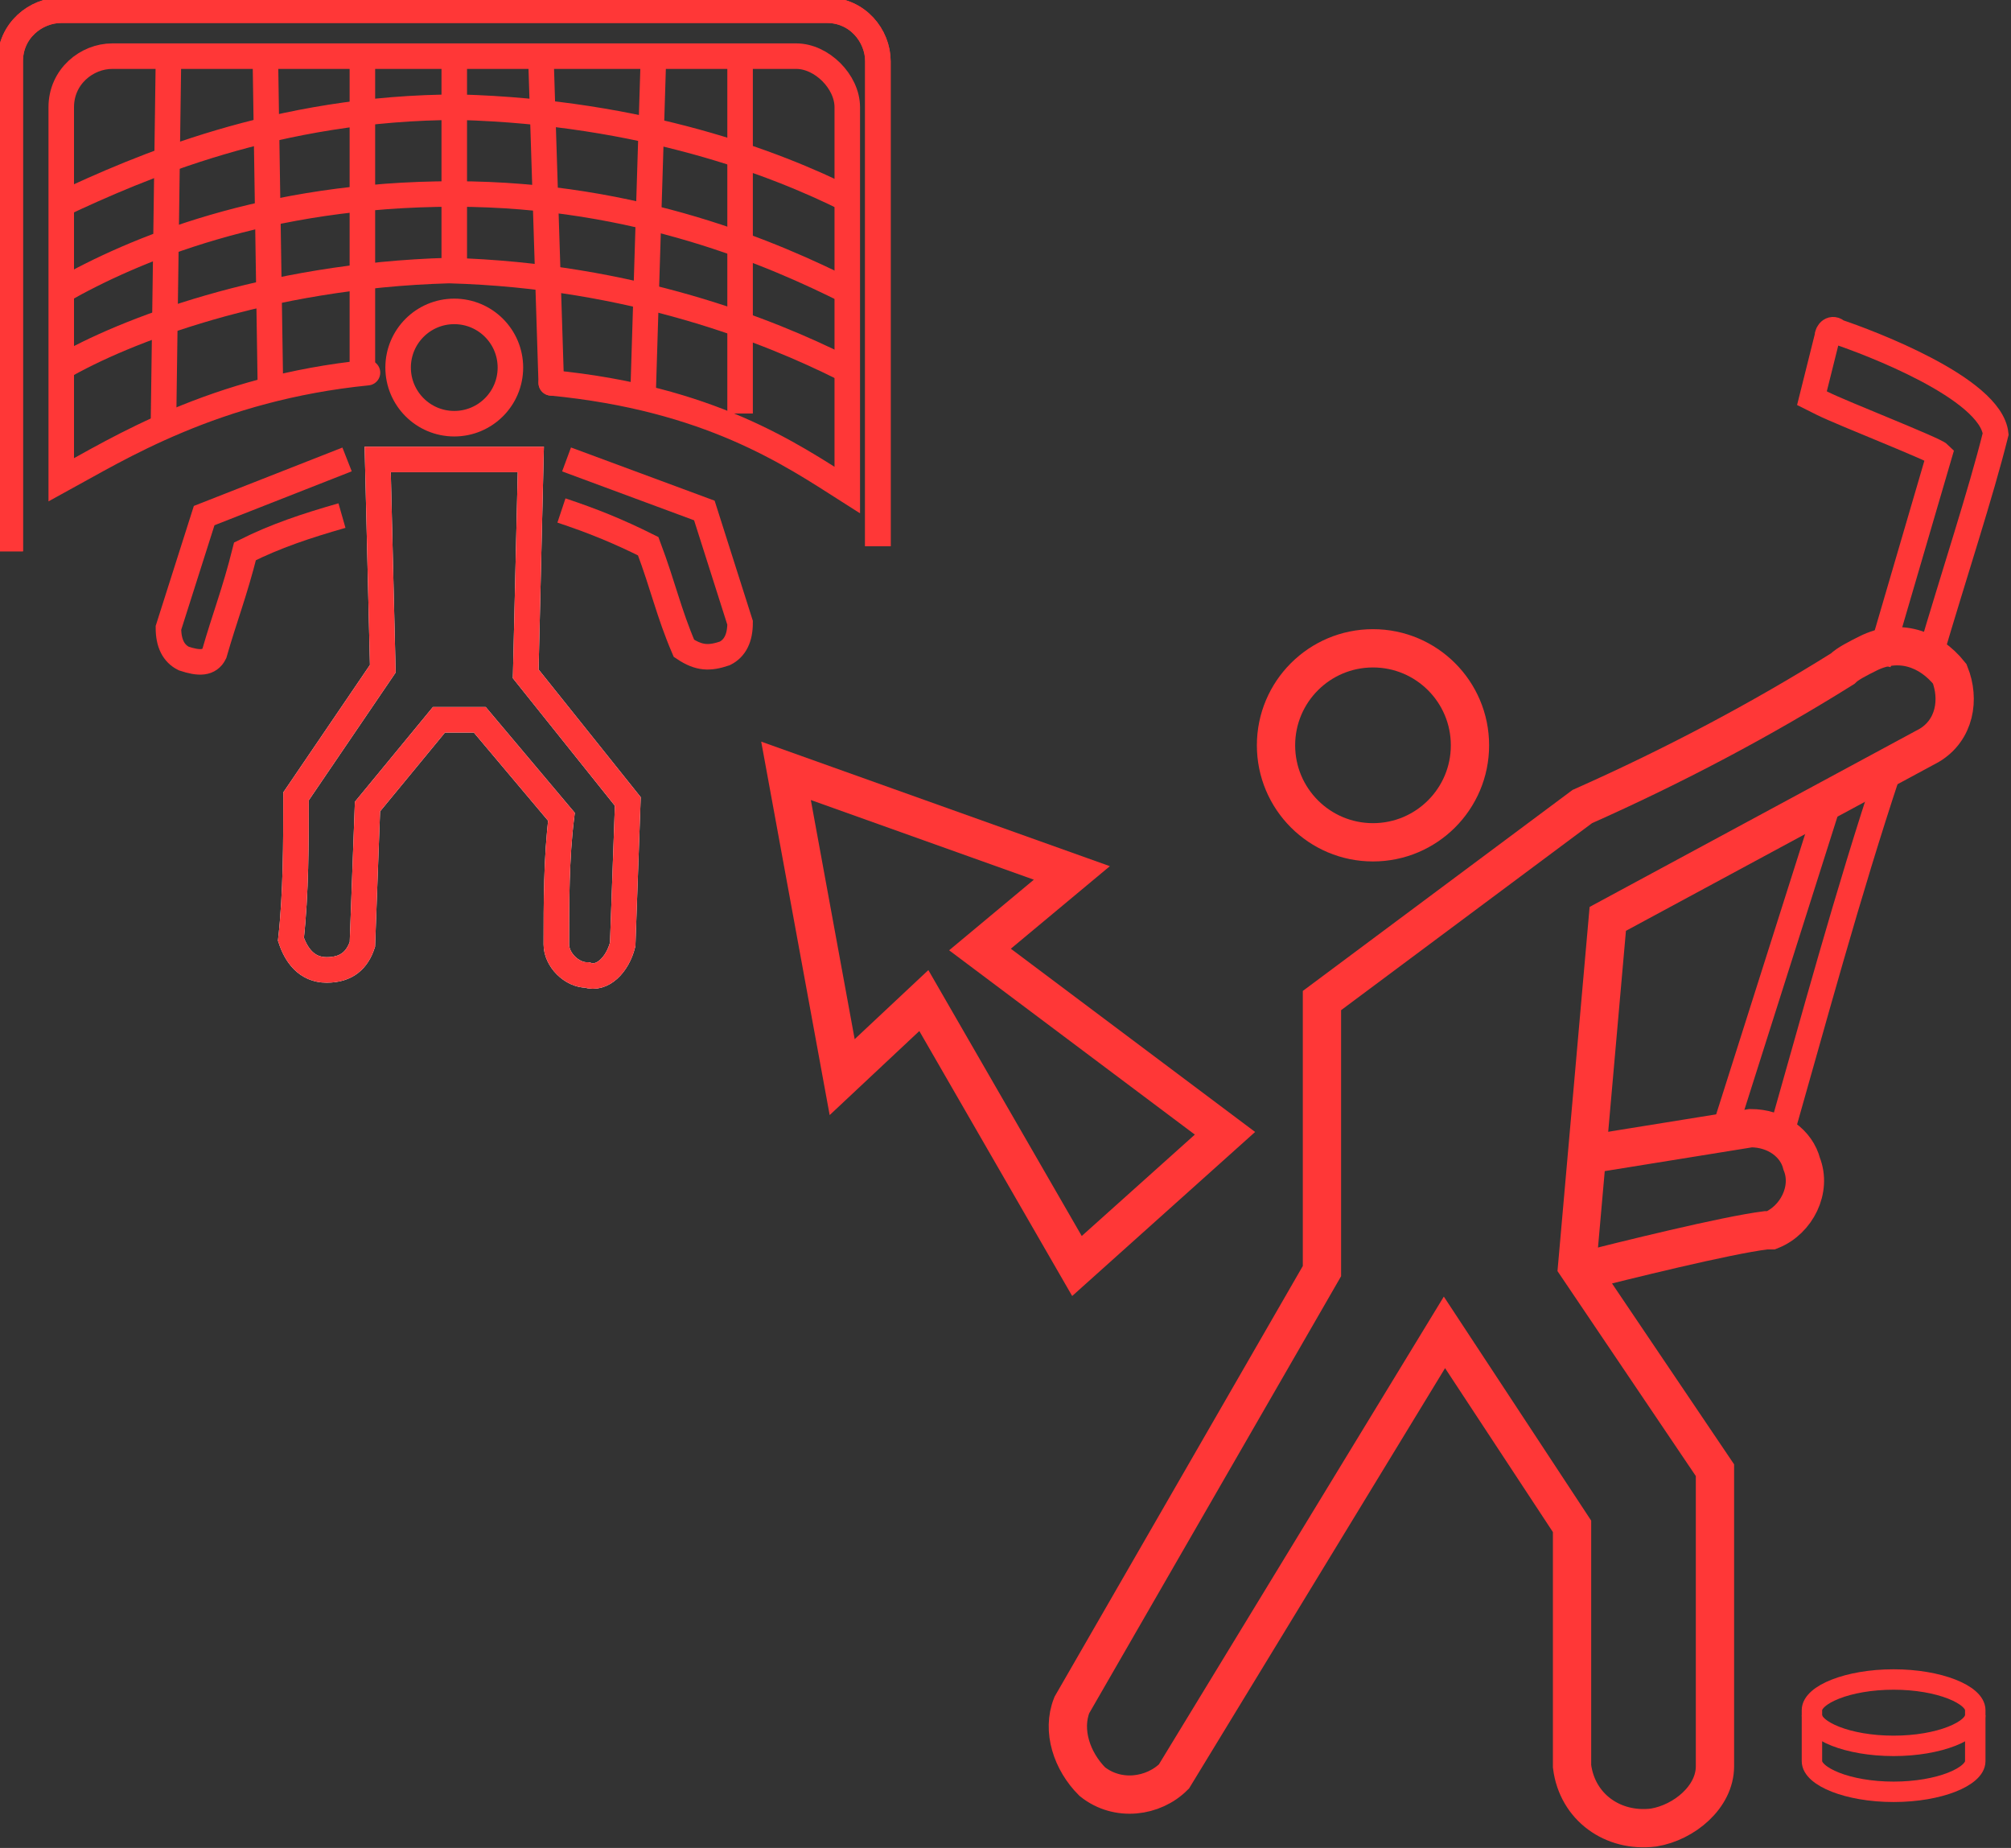 <?xml version="1.0" encoding="utf-8"?>
<!-- Generator: Adobe Illustrator 25.4.1, SVG Export Plug-In . SVG Version: 6.00 Build 0)  -->
<svg version="1.1" id="Capa_1" xmlns="http://www.w3.org/2000/svg" xmlns:xlink="http://www.w3.org/1999/xlink" x="0px" y="0px"
	 viewBox="0 0 39.4 36.2" style="enable-background:new 0 0 39.4 36.2;" xml:space="preserve">
<rect x="0" y="0" width="39.4" height="36.2" fill="#333333" stroke="none"/>
<style type="text/css">
	.st0{fill:none;stroke:#FF3737;stroke-width:0.5;stroke-miterlimit:10;}
	.st1{fill:none;stroke:#FF3737;stroke-width:0.75;stroke-miterlimit:10;}
	.st2{fill:#FFFFFF;stroke:#00E9C5;stroke-miterlimit:10;}
	.st3{fill:#FF3737;}
	.st4{fill:none;}
	.st5{fill:none;stroke:#FF3737;stroke-width:0.4;stroke-miterlimit:10;}
	.st6{fill:none;stroke:#FF3737;stroke-width:0.5;stroke-linecap:round;stroke-miterlimit:10;}
	.st7{fill:none;stroke:#FFFFFF;stroke-width:0.5;stroke-miterlimit:10;}
</style>
<g id="Capa_7">
	<path class="st0" d="M33.8,22.1l2-6.3"/>
	<path class="st0" d="M33.3,23.4"/>
	<path class="st0" d="M37,15.1c-0.8,2.4-1.5,5-2.1,7.1"/>
	<path class="st0" d="M36.8,13L38,8.9c-0.1-0.1-1.9-0.8-2.3-1l-0.2-0.1l0.3-1.2c0-0.1,0.1-0.2,0.2-0.1c0.6,0.2,3,1.1,3.1,2
		c-0.3,1.2-0.8,2.7-1.3,4.4"/>
	<path class="st1" d="M31,15.8l-5.1,3.8v5.3L21,33.4c-0.2,0.5,0,1.1,0.4,1.5c0.5,0.4,1.2,0.3,1.6-0.1l5.3-8.7l2.5,3.8v4.7
		c0.1,0.8,0.8,1.3,1.6,1.2c0.6-0.1,1.2-0.6,1.2-1.2v-5.8l-2.7-4l0.6-6.8l6.3-3.4c0.5-0.3,0.6-0.9,0.4-1.4c-0.4-0.5-1-0.7-1.6-0.4
		c-0.2,0.1-0.4,0.2-0.5,0.3C34.5,14.1,32.8,15,31,15.8z"/>
	<path class="st1" d="M31.2,22.6l3.1-0.5c0.5,0,0.9,0.3,1,0.7c0.2,0.5-0.1,1.1-0.6,1.3h-0.1c-0.8,0.1-2.8,0.6-3.6,0.8"/>
	<circle class="st1" cx="26.9" cy="14.6" r="1.9"/>
</g>
<g>
	<path class="st2" d="M22.5,23.4"/>
</g>
<g id="Capa_4">
	<polygon class="st1" points="21,17.1 15.4,15.1 16.5,21.1 18.1,19.6 21.1,24.8 24,22.2 19.2,18.6 	"/>
</g>
<g>
	<path class="st3" d="M22.1,35.2"/>
</g>
<g>
	<g>
		<path class="st4" d="M35.5,33.5c0-0.3,0.7-0.6,1.6-0.6c0.9,0,1.6,0.3,1.6,0.6v1c0,0.3-0.7,0.6-1.6,0.6c-0.9,0-1.6-0.3-1.6-0.6
			V33.5z"/>
	</g>
	<path class="st5" d="M35.5,33.5c0-0.3,0.7-0.6,1.6-0.6c0.9,0,1.6,0.3,1.6,0.6v1c0,0.3-0.7,0.6-1.6,0.6c-0.9,0-1.6-0.3-1.6-0.6V33.5
		z"/>
	<path class="st5" d="M38.7,33.6c0,0.3-0.7,0.6-1.6,0.6s-1.6-0.3-1.6-0.6"/>
</g>
<g id="Capa_2_00000008141268834755637000000017998663096753539508_">
	<path class="st0" d="M0.2,10.8V1.2c0-0.6,0.5-1,1-1h15c0.6,0,1,0.5,1,1v9.5"/>
	<path class="st6" d="M10.8,7.5c3.1,0.3,4.7,1.4,5.8,2.1V2.1c0-0.5-0.5-1-1-1H2.2c-0.5,0-1,0.4-1,1v7.3c1.1-0.6,3-1.8,6-2.1"/>
	<path class="st0" d="M10.2,7.3"/>
</g>
<g id="Capa_3_00000026138909304102211240000007439177312223850130_">
	<path class="st0" d="M0.2,10.8V1.2c0-0.6,0.5-1,1-1h15c0.6,0,1,0.5,1,1v9.5"/>
	<line class="st0" x1="3.3" y1="1.2" x2="3.2" y2="8.5"/>
	<line class="st0" x1="5.2" y1="1.2" x2="5.3" y2="7.7"/>
	<line class="st0" x1="7.1" y1="1.2" x2="7.1" y2="7.3"/>
	<line class="st0" x1="8.9" y1="1.2" x2="8.9" y2="5.4"/>
	<line class="st6" x1="10.6" y1="1.2" x2="10.8" y2="7.5"/>
	<line class="st0" x1="12.8" y1="1.2" x2="12.6" y2="7.7"/>
	<line class="st0" x1="14.5" y1="1.2" x2="14.5" y2="8.1"/>
	<path class="st0" d="M16.5,7.2c-1.4-0.7-4.1-1.8-7.7-1.9C5.2,5.4,2.4,6.5,1.2,7.2"/>
	<path class="st0" d="M16.6,5.7C15.2,5,12.5,3.8,8.9,3.8c-3.7,0-6.3,1.1-7.7,1.9"/>
	<path class="st0" d="M16.6,3.9c-1.4-0.7-4-1.7-7.6-1.8C5.4,2.1,2.7,3.3,1.2,4"/>
</g>
<g id="Capa_6_00000176028604462543387330000011740994335743510178_">
	<g>
		<path class="st7" d="M7.4,9h3l-0.1,4.2l2,2.5l-0.1,2.8c-0.1,0.4-0.4,0.7-0.7,0.6c-0.3,0-0.6-0.3-0.6-0.6c0-0.8,0-1.7,0.1-2.5
			l-1.6-1.9H8.6l-1.4,1.7l-0.1,2.7C7,18.8,6.8,19,6.4,19s-0.6-0.3-0.7-0.6c0.1-0.9,0.1-1.9,0.1-2.8l1.7-2.5L7.4,9z"/>
	</g>
	<g>
		<path class="st0" d="M7.4,9h3l-0.1,4.2l2,2.5l-0.1,2.8c-0.1,0.4-0.4,0.7-0.7,0.6c-0.3,0-0.6-0.3-0.6-0.6c0-0.8,0-1.7,0.1-2.5
			l-1.6-1.9H8.6l-1.4,1.7l-0.1,2.7C7,18.8,6.8,19,6.4,19s-0.6-0.3-0.7-0.6c0.1-0.9,0.1-1.9,0.1-2.8l1.7-2.5L7.4,9z"/>
		<path class="st0" d="M11.1,9l2.7,1l0.7,2.2c0,0.3-0.1,0.5-0.3,0.6c-0.3,0.1-0.5,0.1-0.8-0.1c-0.3-0.7-0.4-1.2-0.7-2
			c-0.6-0.3-1.1-0.5-1.7-0.7"/>
		<path class="st0" d="M6.8,9L4,10.1l-0.7,2.2c0,0.3,0.1,0.5,0.3,0.6C3.9,13,4.1,13,4.2,12.8c0.2-0.7,0.4-1.2,0.6-2
			c0.6-0.3,1.2-0.5,1.9-0.7"/>
	</g>
</g>
<circle class="st0" cx="8.9" cy="7.2" r="1.1"/>
</svg>
